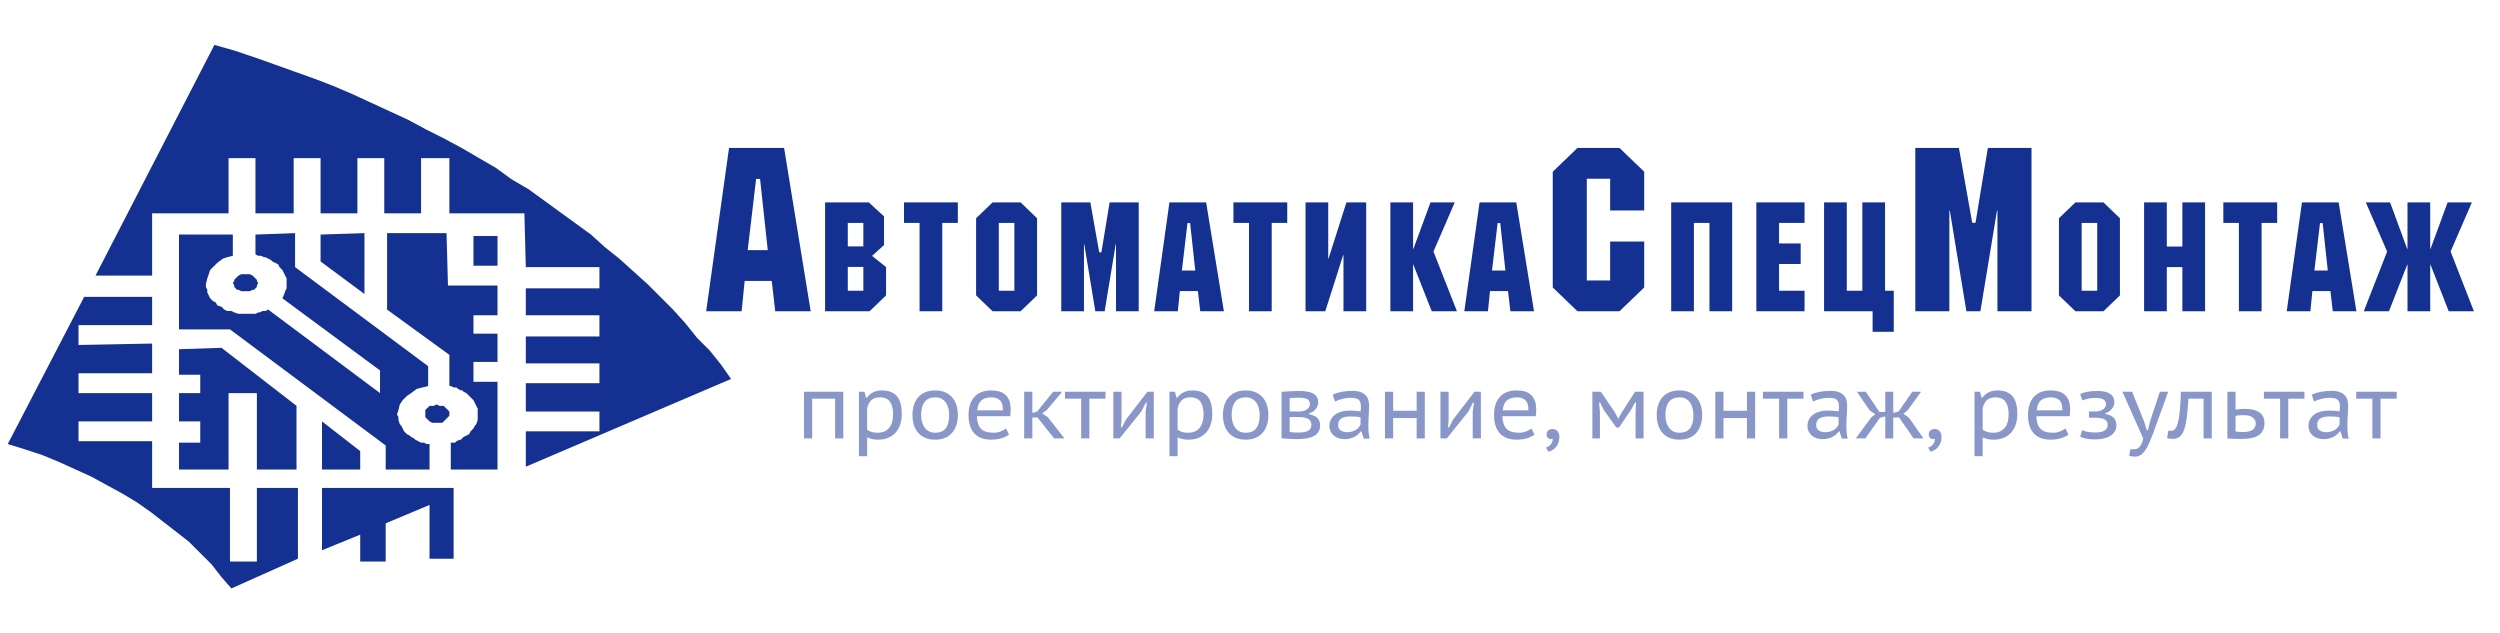 <?xml version="1.0" encoding="UTF-8"?>
<!DOCTYPE svg PUBLIC "-//W3C//DTD SVG 1.1//EN" "http://www.w3.org/Graphics/SVG/1.1/DTD/svg11.dtd">
<svg version="1.1" xmlns="http://www.w3.org/2000/svg" xmlns:xlink="http://www.w3.org/1999/xlink" x="0" y="0" width="225" height="57" viewBox="0, 0, 225, 57">
  <g id="Layer_1">
    <path d="M70.569,13.314 L65.613,13.314 L63.555,28.014 L66.747,28.014 L67.02,25.284 L69.456,25.284 L69.771,28.014 L72.963,28.014 z M69.099,22.512 L67.293,22.512 L68.049,16.107 L68.406,16.107 z" fill="#143192"/>
    <path d="M74.257,18.214 L74.257,28.014 L78.261,28.014 L79.745,26.586 L79.745,24.038 L78.485,23.03 L79.563,22.05 L79.563,19.474 L78.191,18.214 z M77.701,20.062 L77.701,22.176 L76.301,22.176 L76.301,20.062 z M77.701,24.024 L77.701,26.166 L76.301,26.166 L76.301,24.024 z" fill="#143192"/>
    <path d="M86.205,18.214 L81.361,18.214 L81.361,20.062 L82.761,20.062 L82.761,28.014 L84.805,28.014 L84.805,20.062 L86.205,20.062 z" fill="#143192"/>
    <path d="M93.337,19.642 L91.853,18.214 L89.333,18.214 L87.849,19.642 L87.849,26.586 L89.333,28.014 L91.853,28.014 L93.337,26.586 z M91.293,20.062 L91.293,26.166 L89.893,26.166 L89.893,20.062 z" fill="#143192"/>
    <path d="M102.485,18.214 L99.867,18.214 L99.125,22.708 L98.929,22.708 L98.131,18.214 L95.513,18.214 L95.513,28.014 L97.557,28.014 L97.557,21.98 L97.585,21.98 L98.579,28.014 L99.419,28.014 L100.413,21.98 L100.441,21.98 L100.441,28.014 L102.485,28.014 z" fill="#143192"/>
    <path d="M108.553,18.214 L105.249,18.214 L103.877,28.014 L106.005,28.014 L106.187,26.194 L107.811,26.194 L108.021,28.014 L110.149,28.014 z M107.573,24.346 L106.369,24.346 L106.873,20.076 L107.111,20.076 z" fill="#143192"/>
    <path d="M115.853,18.214 L111.009,18.214 L111.009,20.062 L112.409,20.062 L112.409,28.014 L114.453,28.014 L114.453,20.062 L115.853,20.062 z" fill="#143192"/>
    <path d="M117.497,18.214 L117.497,28.014 L119.275,28.014 L120.885,22.96 L120.913,22.96 L120.913,28.014 L122.957,28.014 L122.957,18.214 L121.179,18.214 L119.569,23.268 L119.541,23.268 L119.541,18.214 z" fill="#143192"/>
    <path d="M127.177,18.214 L125.133,18.214 L125.133,28.014 L127.177,28.014 L127.177,23.828 L127.205,23.828 L128.857,28.014 L131.125,28.014 L129.011,22.638 L130.929,18.214 L128.745,18.214 L127.205,22.4 L127.177,22.4 z" fill="#143192"/>
    <path d="M136.465,18.214 L133.161,18.214 L131.789,28.014 L133.917,28.014 L134.099,26.194 L135.723,26.194 L135.933,28.014 L138.061,28.014 z M135.485,24.346 L134.281,24.346 L134.785,20.076 L135.023,20.076 z" fill="#143192"/>
    <path d="M147.979,15.456 L145.753,13.314 L141.973,13.314 L139.747,15.456 L139.747,25.872 L141.973,28.014 L145.753,28.014 L147.979,25.872 L147.979,21.735 L144.913,21.735 L144.913,25.242 L142.813,25.242 L142.813,16.086 L144.913,16.086 L144.913,18.942 L147.979,18.942 z" fill="#143192"/>
    <path d="M153.851,20.062 L153.851,28.014 L155.895,28.014 L155.895,18.214 L150.407,18.214 L150.407,28.014 L152.451,28.014 L152.451,20.062 z" fill="#143192"/>
    <path d="M162.411,18.214 L158.071,18.214 L158.071,28.014 L162.411,28.014 L162.411,26.166 L160.115,26.166 L160.115,23.758 L162.061,23.758 L162.061,21.91 L160.115,21.91 L160.115,20.062 L162.411,20.062 z" fill="#143192"/>
    <path d="M164.167,18.214 L164.167,28.014 L168.535,28.014 L168.535,29.862 L170.439,29.862 L170.439,26.166 L169.655,26.166 L169.655,18.214 L167.611,18.214 L167.611,26.166 L166.211,26.166 L166.211,18.214 z" fill="#143192"/>
    <path d="M182.835,13.314 L178.908,13.314 L177.795,20.055 L177.501,20.055 L176.304,13.314 L172.377,13.314 L172.377,28.014 L175.443,28.014 L175.443,18.963 L175.485,18.963 L176.976,28.014 L178.236,28.014 L179.727,18.963 L179.769,18.963 L179.769,28.014 L182.835,28.014 z" fill="#143192"/>
    <path d="M190.793,19.642 L189.309,18.214 L186.789,18.214 L185.305,19.642 L185.305,26.586 L186.789,28.014 L189.309,28.014 L190.793,26.586 z M188.749,20.062 L188.749,26.166 L187.349,26.166 L187.349,20.062 z" fill="#143192"/>
    <path d="M198.457,18.214 L196.413,18.214 L196.413,22.19 L195.013,22.19 L195.013,18.214 L192.969,18.214 L192.969,28.014 L195.013,28.014 L195.013,24.038 L196.413,24.038 L196.413,28.014 L198.457,28.014 z" fill="#143192"/>
    <path d="M204.945,18.214 L200.101,18.214 L200.101,20.062 L201.501,20.062 L201.501,28.014 L203.545,28.014 L203.545,20.062 L204.945,20.062 z" fill="#143192"/>
    <path d="M210.481,18.214 L207.177,18.214 L205.805,28.014 L207.933,28.014 L208.115,26.194 L209.739,26.194 L209.949,28.014 L212.077,28.014 z M209.501,24.346 L208.297,24.346 L208.801,20.076 L209.039,20.076 z" fill="#143192"/>
    <path d="M218.719,18.214 L216.675,18.214 L216.675,22.4 L216.647,22.4 L215.107,18.214 L212.923,18.214 L214.841,22.638 L212.741,28.014 L215.009,28.014 L216.647,23.828 L216.675,23.828 L216.675,28.014 L218.719,28.014 L218.719,23.828 L218.747,23.828 L220.385,28.014 L222.653,28.014 L220.553,22.638 L222.471,18.214 L220.287,18.214 L218.747,22.4 L218.719,22.4 z" fill="#143192"/>
    <g id="Логотип">
      <path d="M22.098,26.206 L22.355,26.206 L22.482,26.206 L22.737,26.08 L22.865,26.08 L22.991,25.952 L23.12,25.824 L23.12,25.697 L23.245,25.443 L23.12,25.315 L23.12,25.187 L22.991,25.059 L22.865,24.933 L22.737,24.806 L22.482,24.678 L22.355,24.678 L22.098,24.678 L21.845,24.678 L21.716,24.678 L21.462,24.806 L21.334,24.933 L21.209,25.059 L21.079,25.187 L21.079,25.315 L20.953,25.443 L21.079,25.697 L21.079,25.824 L21.209,25.952 L21.334,26.08 L21.462,26.08 L21.716,26.206 L21.845,26.206 z" fill="#143192"/>
      <path d="M39.299,38.055 L39.552,38.055 L39.807,38.055 L39.936,37.927 L40.061,37.8 L40.189,37.673 L40.318,37.545 L40.443,37.418 L40.443,37.291 L40.443,37.036 L40.318,36.908 L40.189,36.78 L40.061,36.653 L39.936,36.526 L39.807,36.526 L39.552,36.526 L39.299,36.398 L39.043,36.526 L38.913,36.526 L38.66,36.526 L38.534,36.653 L38.406,36.78 L38.277,36.908 L38.277,37.036 L38.277,37.291 L38.277,37.418 L38.277,37.545 L38.406,37.673 L38.534,37.8 L38.66,37.927 L38.913,38.055 L39.043,38.055 z" fill="#143192"/>
      <path d="M28.979,43.915 L28.979,49.521 L32.419,48.119 L32.419,50.54 L34.712,50.54 L34.712,47.1 L38.659,45.443 L38.659,50.284 L40.826,50.284 L40.826,43.915 z" fill="#143192"/>
      <path d="M32.419,42.26 L32.419,40.602 L28.979,37.927 L28.979,42.26 z" fill="#143192"/>
      <path d="M20.954,23.021 L20.954,21.109 L16.11,21.109 L16.11,29.645 L20.698,29.645 L34.712,40.094 L34.712,42.26 L38.66,42.26 L38.66,39.966 L38.406,39.966 L38.15,39.839 L37.896,39.839 L37.642,39.709 L37.385,39.582 L37.259,39.456 L37.003,39.329 L36.877,39.202 L36.624,39.074 L36.369,38.82 L36.241,38.563 L36.112,38.309 L35.985,38.182 L35.859,37.8 L35.859,37.545 L35.73,37.291 L35.859,36.908 L35.985,36.398 L36.241,36.017 L36.624,35.634 L37.003,35.379 L37.514,34.998 L38.024,34.87 L38.534,34.741 L38.534,32.959 L26.557,24.041 L26.557,20.983 L22.991,21.109 L22.991,22.894 L23.245,23.021 L23.499,23.021 L23.756,23.148 L23.884,23.148 L24.138,23.276 L24.391,23.405 L24.52,23.532 L24.774,23.66 L25.03,23.787 L25.157,24.041 L25.411,24.295 L25.538,24.549 L25.666,24.806 L25.795,25.059 L25.795,25.315 L25.795,25.57 L25.795,25.952 L25.666,26.206 L25.538,26.589 L25.411,26.844 L34.202,33.34 L34.202,35.379 L24.138,27.864 L23.884,27.99 L23.627,27.99 L23.373,28.117 L23.245,28.117 L22.991,28.244 L22.737,28.244 L22.481,28.244 L22.226,28.244 L21.844,28.244 L21.463,28.244 L21.079,28.117 L20.826,27.99 L20.441,27.99 L20.188,27.864 L19.933,27.608 L19.551,27.481 L19.423,27.226 L19.169,27.098 L18.915,26.844 L18.788,26.589 L18.658,26.334 L18.658,26.08 L18.53,25.824 L18.53,25.57 L18.658,25.059 L18.788,24.678 L18.915,24.295 L19.297,23.914 L19.551,23.66 L20.062,23.276 L20.441,23.148 z" fill="#143192"/>
      <path d="M28.851,23.532 L32.801,26.462 L32.801,20.983 L28.851,21.109 z" fill="#143192"/>
      <path d="M23.119,50.54 L20.697,50.54 L20.697,43.915 L13.692,43.915 L13.692,39.71 L7.066,39.71 L7.066,37.927 L13.692,37.927 L13.692,35.379 L7.066,35.379 L7.066,33.596 L13.692,33.596 L13.692,30.92 L7.066,31.048 L7.066,29.263 L13.692,29.263 L13.692,26.716 L7.576,26.716 L0.696,39.965 L2.353,40.475 L3.883,40.984 L5.411,41.621 L6.811,42.26 L8.213,42.895 L9.616,43.661 L11.016,44.424 L12.292,45.189 L13.563,46.081 L14.71,46.972 L15.857,47.864 L17.003,48.755 L18.022,49.775 L19.044,50.794 L19.934,51.94 L20.825,52.96 L26.814,50.285 L26.814,43.915 L23.119,43.915 z" fill="#143192"/>
      <path d="M47.323,38.82 L47.323,42.003 L65.796,34.106 L64.903,32.831 L63.885,31.558 L62.738,30.411 L61.72,29.137 L60.573,27.863 L59.426,26.716 L58.279,25.569 L57.004,24.422 L55.732,23.277 L54.457,22.259 L53.184,21.109 L51.784,20.091 L50.381,19.073 L48.981,18.053 L47.577,17.035 L46.05,16.142 L44.651,15.124 L43.118,14.231 L41.592,13.34 L39.935,12.448 L38.406,11.683 L36.749,10.791 L35.095,10.028 L33.437,9.263 L31.78,8.499 L29.998,7.734 L28.342,7.098 L26.557,6.461 L24.773,5.823 L22.992,5.187 L21.08,4.548 L19.297,4.04 L8.594,24.806 L13.692,24.806 L13.692,19.2 L20.57,19.2 L20.57,14.231 L22.992,14.231 L22.992,19.2 L26.431,19.2 L26.431,14.231 L28.851,14.231 L28.851,19.2 L32.165,19.2 L32.165,14.231 L34.584,14.231 L34.584,19.2 L37.896,19.2 L37.896,14.231 L40.443,14.231 L40.443,19.2 L47.195,19.2 L47.323,24.041 L53.949,24.041 L53.949,25.952 L47.323,25.952 L47.323,28.372 L53.949,28.372 L53.949,30.284 L47.323,30.284 L47.323,32.704 L53.949,32.704 L53.949,34.486 L47.323,34.486 L47.323,37.036 L53.949,37.036 L53.949,38.82 z" fill="#143192"/>
      <path d="M42.611,30.029 L42.611,28.371 L44.775,28.371 L44.775,25.697 L40.317,25.697 L40.189,20.983 L34.838,20.983 L34.838,27.864 L40.444,31.939 L40.444,34.741 L40.572,34.741 L40.825,34.87 L41.082,34.87 L41.211,34.998 L41.464,35.124 L41.592,35.124 L41.718,35.251 L41.972,35.379 L42.229,35.634 L42.354,35.761 L42.611,36.017 L42.739,36.271 L42.864,36.525 L42.993,36.78 L42.993,37.036 L42.993,37.291 L42.993,37.545 L42.993,37.8 L42.864,38.182 L42.739,38.309 L42.611,38.563 L42.354,38.82 L42.229,39.074 L41.972,39.201 L41.718,39.329 L41.592,39.456 L41.464,39.582 L41.336,39.582 L41.082,39.709 L40.953,39.838 L40.699,39.838 L40.572,39.838 L40.572,42.26 L44.775,42.26 L44.775,34.36 L42.611,34.36 L42.611,32.576 L44.775,32.576 L44.775,30.029 z" fill="#143192"/>
      <path d="M44.776,21.239 L42.612,21.239 L42.612,23.914 L44.776,23.914 z" fill="#143192"/>
      <path d="M19.934,31.302 L16.111,31.429 L16.111,33.724 L18.022,33.724 L18.022,35.379 L16.111,35.379 L16.111,37.926 L18.022,37.926 L18.022,39.838 L16.111,39.838 L16.111,42.26 L20.57,42.26 L20.57,35.379 L23.119,35.379 L23.119,42.26 L26.686,42.26 L26.686,36.525 z" fill="#143192"/>
    </g>
    <path d="M75.161,35.882 L73.097,35.882 L73.097,39.458 L72.361,39.458 L72.361,35.258 L75.897,35.258 L75.897,39.458 L75.161,39.458 z" fill="#143192" fill-opacity="0.5"/>
    <path d="M77.305,35.258 L77.801,35.258 L77.945,35.794 L78.017,35.794 Q78.233,35.482 78.577,35.31 Q78.921,35.138 79.353,35.138 Q80.265,35.138 80.713,35.646 Q81.161,36.154 81.161,37.266 Q81.161,37.794 81.013,38.222 Q80.865,38.65 80.589,38.95 Q80.313,39.25 79.917,39.41 Q79.521,39.57 79.033,39.57 Q78.873,39.57 78.741,39.558 Q78.609,39.546 78.497,39.518 Q78.385,39.49 78.273,39.454 Q78.161,39.418 78.041,39.37 L78.041,41.058 L77.305,41.058 z M79.185,35.762 Q78.705,35.762 78.433,36.002 Q78.161,36.242 78.041,36.738 L78.041,38.674 Q78.225,38.802 78.441,38.874 Q78.657,38.946 78.993,38.946 Q79.641,38.946 80.009,38.522 Q80.377,38.098 80.377,37.258 Q80.377,36.578 80.105,36.17 Q79.833,35.762 79.185,35.762 z" fill="#143192" fill-opacity="0.5"/>
    <path d="M82.121,37.362 Q82.121,36.842 82.257,36.43 Q82.393,36.018 82.657,35.73 Q82.921,35.442 83.301,35.29 Q83.681,35.138 84.169,35.138 Q84.681,35.138 85.065,35.306 Q85.449,35.474 85.705,35.774 Q85.961,36.074 86.085,36.478 Q86.209,36.882 86.209,37.362 Q86.209,37.874 86.069,38.282 Q85.929,38.69 85.669,38.978 Q85.409,39.266 85.029,39.418 Q84.649,39.57 84.169,39.57 Q83.641,39.57 83.257,39.402 Q82.873,39.234 82.621,38.938 Q82.369,38.642 82.245,38.238 Q82.121,37.834 82.121,37.362 z M82.905,37.362 Q82.905,37.658 82.973,37.942 Q83.041,38.226 83.193,38.45 Q83.345,38.674 83.585,38.81 Q83.825,38.946 84.177,38.946 Q85.425,38.946 85.425,37.362 Q85.425,37.05 85.357,36.762 Q85.289,36.474 85.141,36.254 Q84.993,36.034 84.753,35.898 Q84.513,35.762 84.177,35.762 Q83.553,35.762 83.229,36.158 Q82.905,36.554 82.905,37.362 z" fill="#143192" fill-opacity="0.5"/>
    <path d="M90.809,39.114 Q90.529,39.322 90.113,39.446 Q89.697,39.57 89.209,39.57 Q88.681,39.57 88.293,39.414 Q87.905,39.258 87.657,38.97 Q87.409,38.682 87.289,38.274 Q87.169,37.866 87.169,37.362 Q87.169,36.282 87.701,35.71 Q88.233,35.138 89.217,35.138 Q89.529,35.138 89.841,35.206 Q90.153,35.274 90.401,35.462 Q90.649,35.65 90.805,35.978 Q90.961,36.306 90.961,36.834 Q90.961,36.962 90.953,37.13 Q90.945,37.298 90.921,37.458 L87.921,37.458 Q87.937,38.194 88.273,38.57 Q88.609,38.946 89.417,38.946 Q89.753,38.946 90.057,38.83 Q90.361,38.714 90.529,38.554 z M90.257,36.93 Q90.273,36.29 89.997,36.026 Q89.721,35.762 89.225,35.762 Q88.665,35.762 88.337,36.026 Q88.009,36.29 87.953,36.93 z" fill="#143192" fill-opacity="0.5"/>
    <path d="M93.369,37.57 L92.913,37.57 L92.913,39.458 L92.177,39.458 L92.177,35.258 L92.913,35.258 L92.913,37.17 L93.353,37.026 L94.785,35.258 L95.593,35.258 L94.225,36.89 L94.233,36.89 L93.801,37.202 L94.321,37.562 L95.801,39.458 L94.873,39.458 z" fill="#143192" fill-opacity="0.5"/>
    <path d="M99.497,35.882 L98.041,35.882 L98.041,39.458 L97.305,39.458 L97.305,35.882 L95.849,35.882 L95.849,35.258 L99.497,35.258 z" fill="#143192" fill-opacity="0.5"/>
    <path d="M103.105,37.058 L103.217,36.226 L103.129,36.226 L102.737,37.01 L100.769,39.458 L100.201,39.458 L100.201,35.258 L100.937,35.258 L100.937,37.738 L100.881,38.474 L100.969,38.474 L101.337,37.762 L103.265,35.258 L103.841,35.258 L103.841,39.458 L103.105,39.458 z" fill="#143192" fill-opacity="0.5"/>
    <path d="M105.249,35.258 L105.745,35.258 L105.889,35.794 L105.961,35.794 Q106.177,35.482 106.521,35.31 Q106.865,35.138 107.297,35.138 Q108.209,35.138 108.657,35.646 Q109.105,36.154 109.105,37.266 Q109.105,37.794 108.957,38.222 Q108.809,38.65 108.533,38.95 Q108.257,39.25 107.861,39.41 Q107.465,39.57 106.977,39.57 Q106.817,39.57 106.685,39.558 Q106.553,39.546 106.441,39.518 Q106.329,39.49 106.217,39.454 Q106.105,39.418 105.985,39.37 L105.985,41.058 L105.249,41.058 z M107.129,35.762 Q106.649,35.762 106.377,36.002 Q106.105,36.242 105.985,36.738 L105.985,38.674 Q106.169,38.802 106.385,38.874 Q106.601,38.946 106.937,38.946 Q107.585,38.946 107.953,38.522 Q108.321,38.098 108.321,37.258 Q108.321,36.578 108.049,36.17 Q107.777,35.762 107.129,35.762 z" fill="#143192" fill-opacity="0.5"/>
    <path d="M110.065,37.362 Q110.065,36.842 110.201,36.43 Q110.337,36.018 110.601,35.73 Q110.865,35.442 111.245,35.29 Q111.625,35.138 112.113,35.138 Q112.625,35.138 113.009,35.306 Q113.393,35.474 113.649,35.774 Q113.905,36.074 114.029,36.478 Q114.153,36.882 114.153,37.362 Q114.153,37.874 114.013,38.282 Q113.873,38.69 113.613,38.978 Q113.353,39.266 112.973,39.418 Q112.593,39.57 112.113,39.57 Q111.585,39.57 111.201,39.402 Q110.817,39.234 110.565,38.938 Q110.313,38.642 110.189,38.238 Q110.065,37.834 110.065,37.362 z M110.849,37.362 Q110.849,37.658 110.917,37.942 Q110.985,38.226 111.137,38.45 Q111.289,38.674 111.529,38.81 Q111.769,38.946 112.121,38.946 Q113.369,38.946 113.369,37.362 Q113.369,37.05 113.301,36.762 Q113.233,36.474 113.085,36.254 Q112.937,36.034 112.697,35.898 Q112.457,35.762 112.121,35.762 Q111.497,35.762 111.173,36.158 Q110.849,36.554 110.849,37.362 z" fill="#143192" fill-opacity="0.5"/>
    <path d="M115.337,35.258 L115.641,35.242 Q115.897,35.226 116.201,35.206 Q116.505,35.186 116.905,35.186 Q117.833,35.186 118.237,35.446 Q118.641,35.706 118.641,36.218 Q118.641,36.498 118.445,36.782 Q118.249,37.066 117.825,37.194 L117.825,37.282 Q118.353,37.386 118.581,37.634 Q118.809,37.882 118.809,38.29 Q118.809,38.922 118.289,39.222 Q117.769,39.522 116.721,39.522 Q116.369,39.522 116.057,39.502 Q115.745,39.482 115.449,39.458 Q115.417,39.458 115.393,39.454 Q115.369,39.45 115.337,39.45 z M116.073,38.882 Q116.249,38.906 116.417,38.918 Q116.585,38.93 116.833,38.93 Q117.465,38.93 117.745,38.766 Q118.025,38.602 118.025,38.226 Q118.025,38.074 117.969,37.946 Q117.913,37.818 117.785,37.73 Q117.657,37.642 117.437,37.59 Q117.217,37.538 116.897,37.538 L116.073,37.538 z M116.985,37.034 Q117.161,37.034 117.321,36.986 Q117.481,36.938 117.609,36.85 Q117.737,36.762 117.813,36.646 Q117.889,36.53 117.889,36.394 Q117.889,36.058 117.661,35.926 Q117.433,35.794 116.881,35.794 Q116.697,35.794 116.509,35.806 Q116.321,35.818 116.073,35.826 L116.073,37.034 z" fill="#143192" fill-opacity="0.5"/>
    <path d="M119.945,35.522 Q120.665,35.178 121.729,35.178 Q122.209,35.178 122.501,35.302 Q122.793,35.426 122.953,35.618 Q123.113,35.81 123.165,36.046 Q123.217,36.282 123.217,36.514 Q123.217,36.954 123.185,37.398 Q123.153,37.842 123.153,38.362 Q123.153,38.666 123.181,38.95 Q123.209,39.234 123.273,39.474 L122.737,39.474 L122.537,38.834 L122.457,38.834 Q122.369,38.954 122.241,39.078 Q122.113,39.202 121.937,39.298 Q121.761,39.394 121.533,39.458 Q121.305,39.522 121.009,39.522 Q120.713,39.522 120.465,39.438 Q120.217,39.354 120.037,39.202 Q119.857,39.05 119.753,38.83 Q119.649,38.61 119.649,38.338 Q119.649,37.978 119.805,37.714 Q119.961,37.45 120.209,37.282 Q120.457,37.114 120.773,37.034 Q121.089,36.954 121.401,36.954 Q121.649,36.954 121.821,36.962 Q121.993,36.97 122.109,36.982 Q122.225,36.994 122.305,37.006 Q122.385,37.018 122.449,37.026 Q122.465,36.906 122.473,36.818 Q122.481,36.73 122.481,36.594 Q122.481,36.37 122.433,36.218 Q122.385,36.066 122.277,35.974 Q122.169,35.882 121.985,35.842 Q121.801,35.802 121.537,35.802 Q121.385,35.802 121.201,35.826 Q121.017,35.85 120.833,35.894 Q120.649,35.938 120.469,36.002 Q120.289,36.066 120.145,36.138 z M122.449,37.554 Q122.385,37.546 122.313,37.53 Q122.241,37.514 122.133,37.506 Q122.025,37.498 121.877,37.49 Q121.729,37.482 121.513,37.482 Q121.017,37.482 120.725,37.658 Q120.433,37.834 120.433,38.258 Q120.433,38.578 120.661,38.738 Q120.889,38.898 121.249,38.898 Q121.513,38.898 121.717,38.83 Q121.921,38.762 122.069,38.662 Q122.217,38.562 122.309,38.438 Q122.401,38.314 122.449,38.194 z" fill="#143192" fill-opacity="0.5"/>
    <path d="M127.497,37.626 L125.385,37.626 L125.385,39.458 L124.649,39.458 L124.649,35.258 L125.385,35.258 L125.385,36.97 L127.497,36.97 L127.497,35.258 L128.233,35.258 L128.233,39.458 L127.497,39.458 z" fill="#143192" fill-opacity="0.5"/>
    <path d="M132.545,37.058 L132.657,36.226 L132.569,36.226 L132.177,37.01 L130.209,39.458 L129.641,39.458 L129.641,35.258 L130.377,35.258 L130.377,37.738 L130.321,38.474 L130.409,38.474 L130.777,37.762 L132.705,35.258 L133.281,35.258 L133.281,39.458 L132.545,39.458 z" fill="#143192" fill-opacity="0.5"/>
    <path d="M138.105,39.114 Q137.825,39.322 137.409,39.446 Q136.993,39.57 136.505,39.57 Q135.977,39.57 135.589,39.414 Q135.201,39.258 134.953,38.97 Q134.705,38.682 134.585,38.274 Q134.465,37.866 134.465,37.362 Q134.465,36.282 134.997,35.71 Q135.529,35.138 136.513,35.138 Q136.825,35.138 137.137,35.206 Q137.449,35.274 137.697,35.462 Q137.945,35.65 138.101,35.978 Q138.257,36.306 138.257,36.834 Q138.257,36.962 138.249,37.13 Q138.241,37.298 138.217,37.458 L135.217,37.458 Q135.233,38.194 135.569,38.57 Q135.905,38.946 136.713,38.946 Q137.049,38.946 137.353,38.83 Q137.657,38.714 137.825,38.554 z M137.553,36.93 Q137.569,36.29 137.293,36.026 Q137.017,35.762 136.521,35.762 Q135.961,35.762 135.633,36.026 Q135.305,36.29 135.249,36.93 z" fill="#143192" fill-opacity="0.5"/>
    <path d="M139.193,39.082 Q139.193,38.874 139.345,38.742 Q139.497,38.61 139.713,38.61 Q139.993,38.61 140.169,38.798 Q140.345,38.986 140.345,39.322 Q140.345,39.634 140.253,39.862 Q140.161,40.09 140.017,40.254 Q139.873,40.418 139.701,40.514 Q139.529,40.61 139.361,40.658 L139.137,40.29 Q139.441,40.186 139.597,39.958 Q139.753,39.73 139.745,39.498 Q139.529,39.562 139.361,39.45 Q139.193,39.338 139.193,39.082 z" fill="#143192" fill-opacity="0.5"/>
    <path d="M147.201,37.082 L147.249,36.226 L147.153,36.226 L146.793,36.882 L145.713,38.474 L145.465,38.474 L144.329,36.882 L144.009,36.226 L143.921,36.226 L143.993,37.074 L143.993,39.458 L143.313,39.458 L143.313,35.258 L144.081,35.258 L145.337,37.106 L145.641,37.69 L145.977,37.09 L147.153,35.258 L147.921,35.258 L147.921,39.458 L147.201,39.458 z" fill="#143192" fill-opacity="0.5"/>
    <path d="M149.105,37.362 Q149.105,36.842 149.241,36.43 Q149.377,36.018 149.641,35.73 Q149.905,35.442 150.285,35.29 Q150.665,35.138 151.153,35.138 Q151.665,35.138 152.049,35.306 Q152.433,35.474 152.689,35.774 Q152.945,36.074 153.069,36.478 Q153.193,36.882 153.193,37.362 Q153.193,37.874 153.053,38.282 Q152.913,38.69 152.653,38.978 Q152.393,39.266 152.013,39.418 Q151.633,39.57 151.153,39.57 Q150.625,39.57 150.241,39.402 Q149.857,39.234 149.605,38.938 Q149.353,38.642 149.229,38.238 Q149.105,37.834 149.105,37.362 z M149.889,37.362 Q149.889,37.658 149.957,37.942 Q150.025,38.226 150.177,38.45 Q150.329,38.674 150.569,38.81 Q150.809,38.946 151.161,38.946 Q152.409,38.946 152.409,37.362 Q152.409,37.05 152.341,36.762 Q152.273,36.474 152.125,36.254 Q151.977,36.034 151.737,35.898 Q151.497,35.762 151.161,35.762 Q150.537,35.762 150.213,36.158 Q149.889,36.554 149.889,37.362 z" fill="#143192" fill-opacity="0.5"/>
    <path d="M157.225,37.626 L155.113,37.626 L155.113,39.458 L154.377,39.458 L154.377,35.258 L155.113,35.258 L155.113,36.97 L157.225,36.97 L157.225,35.258 L157.961,35.258 L157.961,39.458 L157.225,39.458 z" fill="#143192" fill-opacity="0.5"/>
    <path d="M162.313,35.882 L160.857,35.882 L160.857,39.458 L160.121,39.458 L160.121,35.882 L158.665,35.882 L158.665,35.258 L162.313,35.258 z" fill="#143192" fill-opacity="0.5"/>
    <path d="M162.969,35.522 Q163.689,35.178 164.753,35.178 Q165.233,35.178 165.525,35.302 Q165.817,35.426 165.977,35.618 Q166.137,35.81 166.189,36.046 Q166.241,36.282 166.241,36.514 Q166.241,36.954 166.209,37.398 Q166.177,37.842 166.177,38.362 Q166.177,38.666 166.205,38.95 Q166.233,39.234 166.297,39.474 L165.761,39.474 L165.561,38.834 L165.481,38.834 Q165.393,38.954 165.265,39.078 Q165.137,39.202 164.961,39.298 Q164.785,39.394 164.557,39.458 Q164.329,39.522 164.033,39.522 Q163.737,39.522 163.489,39.438 Q163.241,39.354 163.061,39.202 Q162.881,39.05 162.777,38.83 Q162.673,38.61 162.673,38.338 Q162.673,37.978 162.829,37.714 Q162.985,37.45 163.233,37.282 Q163.481,37.114 163.797,37.034 Q164.113,36.954 164.425,36.954 Q164.673,36.954 164.845,36.962 Q165.017,36.97 165.133,36.982 Q165.249,36.994 165.329,37.006 Q165.409,37.018 165.473,37.026 Q165.489,36.906 165.497,36.818 Q165.505,36.73 165.505,36.594 Q165.505,36.37 165.457,36.218 Q165.409,36.066 165.301,35.974 Q165.193,35.882 165.009,35.842 Q164.825,35.802 164.561,35.802 Q164.409,35.802 164.225,35.826 Q164.041,35.85 163.857,35.894 Q163.673,35.938 163.493,36.002 Q163.313,36.066 163.169,36.138 z M165.473,37.554 Q165.409,37.546 165.337,37.53 Q165.265,37.514 165.157,37.506 Q165.049,37.498 164.901,37.49 Q164.753,37.482 164.537,37.482 Q164.041,37.482 163.749,37.658 Q163.457,37.834 163.457,38.258 Q163.457,38.578 163.685,38.738 Q163.913,38.898 164.273,38.898 Q164.537,38.898 164.741,38.83 Q164.945,38.762 165.093,38.662 Q165.241,38.562 165.333,38.438 Q165.425,38.314 165.473,38.194 z" fill="#143192" fill-opacity="0.5"/>
    <path d="M169.193,37.602 L167.881,39.458 L167.017,39.458 L168.417,37.562 L168.777,37.282 L168.273,36.938 L167.121,35.258 L167.921,35.258 L169.145,37.074 L169.673,37.074 L169.673,35.258 L170.393,35.258 L170.393,37.162 L170.873,37.034 L172.105,35.258 L172.897,35.258 L171.689,36.93 L171.305,37.234 L171.801,37.586 L173.113,39.458 L172.225,39.458 L170.913,37.57 L170.393,37.57 L170.393,39.458 L169.673,39.458 L169.673,37.474 z" fill="#143192" fill-opacity="0.5"/>
    <path d="M173.585,39.082 Q173.585,38.874 173.737,38.742 Q173.889,38.61 174.105,38.61 Q174.385,38.61 174.561,38.798 Q174.737,38.986 174.737,39.322 Q174.737,39.634 174.645,39.862 Q174.553,40.09 174.409,40.254 Q174.265,40.418 174.093,40.514 Q173.921,40.61 173.753,40.658 L173.529,40.29 Q173.833,40.186 173.989,39.958 Q174.145,39.73 174.137,39.498 Q173.921,39.562 173.753,39.45 Q173.585,39.338 173.585,39.082 z" fill="#143192" fill-opacity="0.5"/>
    <path d="M177.705,35.258 L178.201,35.258 L178.345,35.794 L178.417,35.794 Q178.633,35.482 178.977,35.31 Q179.321,35.138 179.753,35.138 Q180.665,35.138 181.113,35.646 Q181.561,36.154 181.561,37.266 Q181.561,37.794 181.413,38.222 Q181.265,38.65 180.989,38.95 Q180.713,39.25 180.317,39.41 Q179.921,39.57 179.433,39.57 Q179.273,39.57 179.141,39.558 Q179.009,39.546 178.897,39.518 Q178.785,39.49 178.673,39.454 Q178.561,39.418 178.441,39.37 L178.441,41.058 L177.705,41.058 z M179.585,35.762 Q179.105,35.762 178.833,36.002 Q178.561,36.242 178.441,36.738 L178.441,38.674 Q178.625,38.802 178.841,38.874 Q179.057,38.946 179.393,38.946 Q180.041,38.946 180.409,38.522 Q180.777,38.098 180.777,37.258 Q180.777,36.578 180.505,36.17 Q180.233,35.762 179.585,35.762 z" fill="#143192" fill-opacity="0.5"/>
    <path d="M186.161,39.114 Q185.881,39.322 185.465,39.446 Q185.049,39.57 184.561,39.57 Q184.033,39.57 183.645,39.414 Q183.257,39.258 183.009,38.97 Q182.761,38.682 182.641,38.274 Q182.521,37.866 182.521,37.362 Q182.521,36.282 183.053,35.71 Q183.585,35.138 184.569,35.138 Q184.881,35.138 185.193,35.206 Q185.505,35.274 185.753,35.462 Q186.001,35.65 186.157,35.978 Q186.313,36.306 186.313,36.834 Q186.313,36.962 186.305,37.13 Q186.297,37.298 186.273,37.458 L183.273,37.458 Q183.289,38.194 183.625,38.57 Q183.961,38.946 184.769,38.946 Q185.105,38.946 185.409,38.83 Q185.713,38.714 185.881,38.554 z M185.609,36.93 Q185.625,36.29 185.349,36.026 Q185.073,35.762 184.577,35.762 Q184.017,35.762 183.689,36.026 Q183.361,36.29 183.305,36.93 z" fill="#143192" fill-opacity="0.5"/>
    <path d="M188.009,37.594 L188.009,37.034 L188.625,37.034 Q188.801,37.034 188.965,36.986 Q189.129,36.938 189.257,36.854 Q189.385,36.77 189.461,36.654 Q189.537,36.538 189.537,36.402 Q189.537,36.066 189.289,35.938 Q189.041,35.81 188.537,35.81 Q188.185,35.81 187.893,35.886 Q187.601,35.962 187.417,36.042 L187.217,35.482 Q187.737,35.186 188.777,35.186 Q189.529,35.186 189.913,35.45 Q190.297,35.714 190.297,36.218 Q190.297,36.354 190.245,36.498 Q190.193,36.642 190.089,36.774 Q189.985,36.906 189.837,37.014 Q189.689,37.122 189.497,37.178 L189.497,37.266 Q190.041,37.362 190.257,37.622 Q190.473,37.882 190.473,38.298 Q190.473,38.562 190.353,38.79 Q190.233,39.018 189.993,39.186 Q189.753,39.354 189.389,39.45 Q189.025,39.546 188.545,39.546 Q188.073,39.546 187.765,39.482 Q187.457,39.418 187.209,39.298 L187.401,38.714 Q187.617,38.826 187.921,38.874 Q188.225,38.922 188.585,38.922 Q189.689,38.922 189.689,38.226 Q189.689,37.914 189.425,37.754 Q189.161,37.594 188.505,37.594 z" fill="#143192" fill-opacity="0.5"/>
    <path d="M192.961,37.914 L193.209,38.722 L193.313,38.722 L193.513,37.906 L194.385,35.258 L195.137,35.258 L193.761,39.058 Q193.609,39.45 193.453,39.818 Q193.297,40.186 193.109,40.47 Q192.921,40.754 192.693,40.926 Q192.465,41.098 192.169,41.098 Q191.849,41.098 191.625,41.026 L191.745,40.402 Q191.865,40.442 191.985,40.442 Q192.145,40.442 192.277,40.402 Q192.409,40.362 192.521,40.258 Q192.633,40.154 192.725,39.966 Q192.817,39.778 192.897,39.482 L191.017,35.258 L191.889,35.258 z" fill="#143192" fill-opacity="0.5"/>
    <path d="M198.321,35.882 L196.961,35.882 L196.945,36.122 Q196.889,36.914 196.813,37.542 Q196.737,38.17 196.593,38.606 Q196.449,39.042 196.209,39.27 Q195.969,39.498 195.585,39.498 Q195.409,39.498 195.273,39.478 Q195.137,39.458 195.041,39.418 L195.153,38.746 Q195.257,38.778 195.385,38.778 Q195.577,38.778 195.729,38.638 Q195.881,38.498 195.993,38.114 Q196.105,37.73 196.177,37.042 Q196.249,36.354 196.281,35.258 L199.057,35.258 L199.057,39.458 L198.321,39.458 z" fill="#143192" fill-opacity="0.5"/>
    <path d="M201.201,38.834 Q201.537,38.882 201.881,38.882 Q202.465,38.882 202.741,38.678 Q203.017,38.474 203.017,38.114 Q203.017,37.794 202.749,37.578 Q202.481,37.362 201.905,37.362 Q201.753,37.362 201.569,37.374 Q201.385,37.386 201.201,37.426 z M201.201,36.866 Q201.457,36.826 201.673,36.814 Q201.889,36.802 202.057,36.802 Q202.537,36.802 202.869,36.898 Q203.201,36.994 203.409,37.162 Q203.617,37.33 203.709,37.558 Q203.801,37.786 203.801,38.05 Q203.801,38.81 203.297,39.158 Q202.793,39.506 201.721,39.506 Q201.385,39.506 201.081,39.498 Q200.777,39.49 200.465,39.466 L200.465,35.258 L201.201,35.258 z" fill="#143192" fill-opacity="0.5"/>
    <path d="M207.401,35.882 L205.945,35.882 L205.945,39.458 L205.209,39.458 L205.209,35.882 L203.753,35.882 L203.753,35.258 L207.401,35.258 z" fill="#143192" fill-opacity="0.5"/>
    <path d="M208.057,35.522 Q208.777,35.178 209.841,35.178 Q210.321,35.178 210.613,35.302 Q210.905,35.426 211.065,35.618 Q211.225,35.81 211.277,36.046 Q211.329,36.282 211.329,36.514 Q211.329,36.954 211.297,37.398 Q211.265,37.842 211.265,38.362 Q211.265,38.666 211.293,38.95 Q211.321,39.234 211.385,39.474 L210.849,39.474 L210.649,38.834 L210.569,38.834 Q210.481,38.954 210.353,39.078 Q210.225,39.202 210.049,39.298 Q209.873,39.394 209.645,39.458 Q209.417,39.522 209.121,39.522 Q208.825,39.522 208.577,39.438 Q208.329,39.354 208.149,39.202 Q207.969,39.05 207.865,38.83 Q207.761,38.61 207.761,38.338 Q207.761,37.978 207.917,37.714 Q208.073,37.45 208.321,37.282 Q208.569,37.114 208.885,37.034 Q209.201,36.954 209.513,36.954 Q209.761,36.954 209.933,36.962 Q210.105,36.97 210.221,36.982 Q210.337,36.994 210.417,37.006 Q210.497,37.018 210.561,37.026 Q210.577,36.906 210.585,36.818 Q210.593,36.73 210.593,36.594 Q210.593,36.37 210.545,36.218 Q210.497,36.066 210.389,35.974 Q210.281,35.882 210.097,35.842 Q209.913,35.802 209.649,35.802 Q209.497,35.802 209.313,35.826 Q209.129,35.85 208.945,35.894 Q208.761,35.938 208.581,36.002 Q208.401,36.066 208.257,36.138 z M210.561,37.554 Q210.497,37.546 210.425,37.53 Q210.353,37.514 210.245,37.506 Q210.137,37.498 209.989,37.49 Q209.841,37.482 209.625,37.482 Q209.129,37.482 208.837,37.658 Q208.545,37.834 208.545,38.258 Q208.545,38.578 208.773,38.738 Q209.001,38.898 209.361,38.898 Q209.625,38.898 209.829,38.83 Q210.033,38.762 210.181,38.662 Q210.329,38.562 210.421,38.438 Q210.513,38.314 210.561,38.194 z" fill="#143192" fill-opacity="0.5"/>
    <path d="M215.705,35.882 L214.249,35.882 L214.249,39.458 L213.513,39.458 L213.513,35.882 L212.057,35.882 L212.057,35.258 L215.705,35.258 z" fill="#143192" fill-opacity="0.5"/>
  </g>
</svg>
